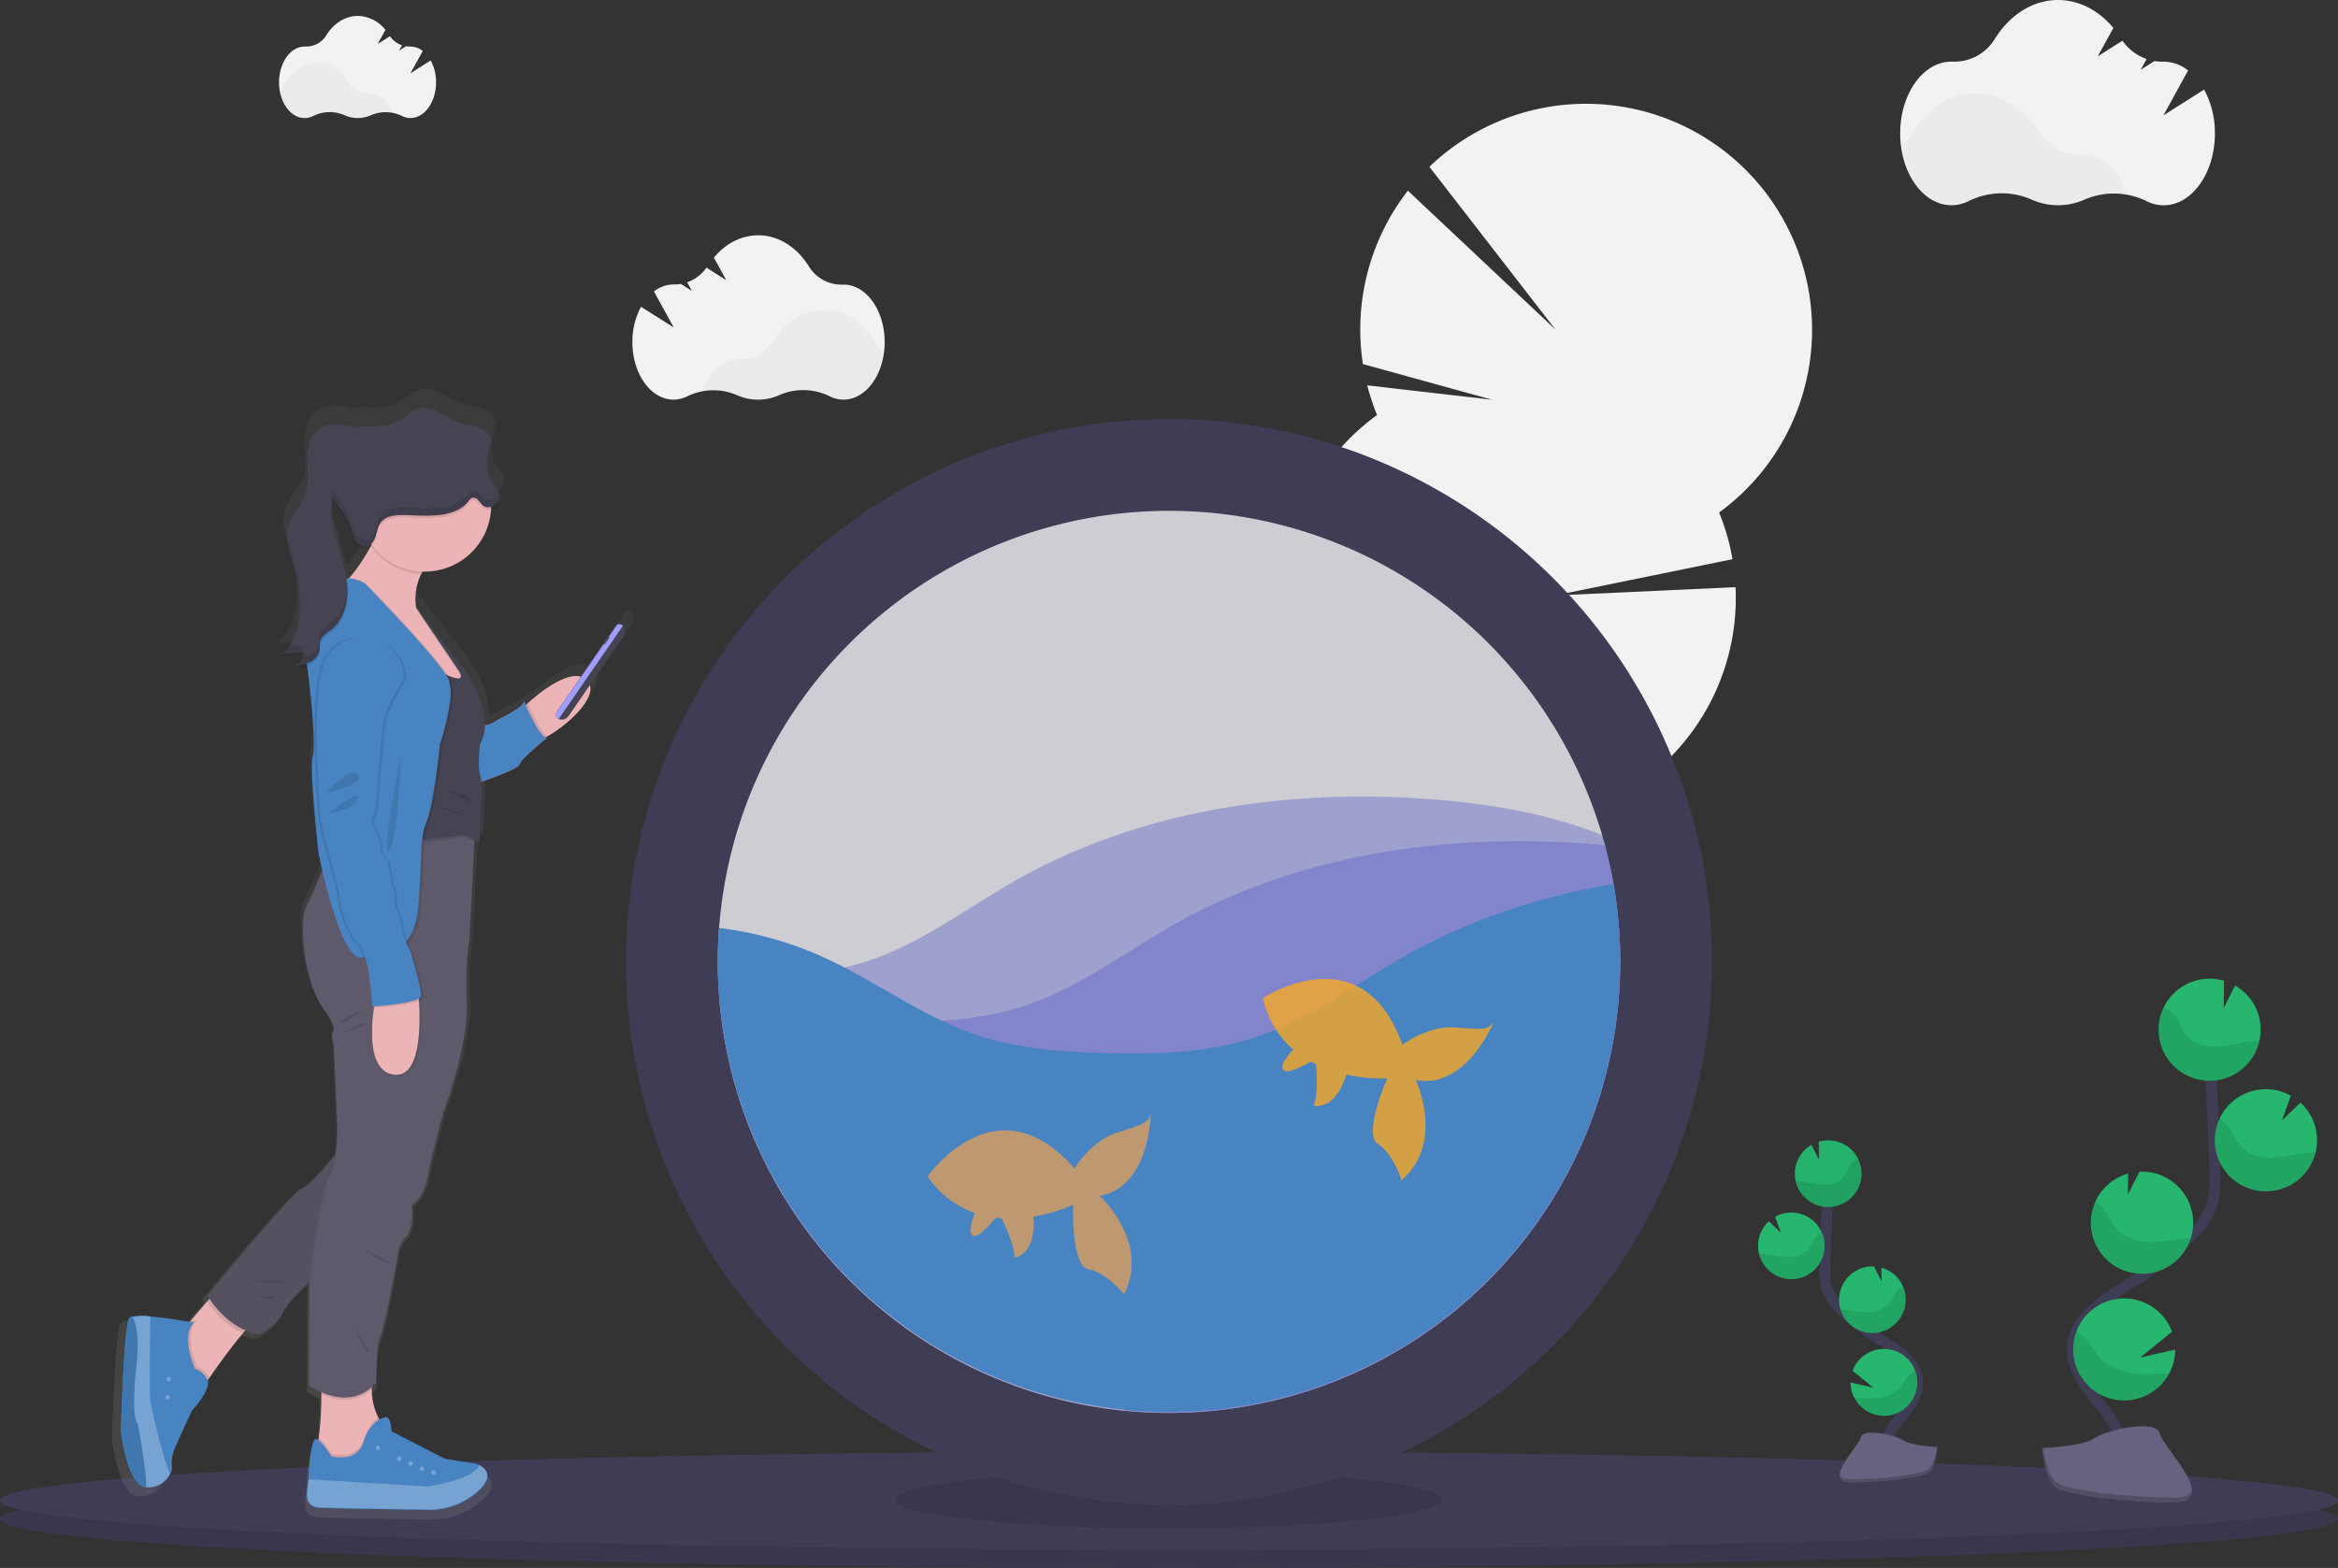 <svg xmlns="http://www.w3.org/2000/svg" xmlns:xlink="http://www.w3.org/1999/xlink" width="855.394" height="573.768" viewBox="0 0 855.394 573.768">
  <rect x="0" y="0" width="855.394" height="573.768" fill="#333333" stroke="none"/>
  <defs>
    <linearGradient id="linear-gradient" x1="0.5" y1="1" x2="0.5" gradientUnits="objectBoundingBox">
      <stop offset="0" stop-color="gray" stop-opacity="0.251"/>
      <stop offset="0.54" stop-color="gray" stop-opacity="0.122"/>
      <stop offset="1" stop-color="gray" stop-opacity="0.102"/>
    </linearGradient>
  </defs>
  <g id="undraw_fish_bowl_uu88" transform="translate(0 0.03)">
    <path id="Path_371" data-name="Path 371" d="M931.394,775.472c0,4.473-39.129,8.562-103.831,11.7-11.762.563-24.372,1.1-37.742,1.632q-17.336.661-36.33,1.233-18.414.547-38.223,1.02c-41.725,1-87.841,1.714-136.838,2.073q-17.834.139-36.15.2-19.075.073-38.582.065C267.484,793.4,76,785.389,76,775.5S267.484,757.54,503.7,757.54c101.692,0,195.075,1.485,268.486,3.967l8.023.269h.049C872.716,765.09,931.394,769.987,931.394,775.472Z" transform="translate(-76 -219.668)" fill="#3f3d56"/>
    <path id="Path_372" data-name="Path 372" d="M931.394,775.472c0,4.473-39.129,8.562-103.831,11.7-11.762.563-24.372,1.1-37.742,1.632q-17.336.661-36.33,1.233-18.414.547-38.223,1.02c-41.725,1-87.841,1.714-136.838,2.073q-17.834.139-36.15.2-19.075.073-38.582.065C267.484,793.4,76,785.389,76,775.5S267.484,757.54,503.7,757.54c101.692,0,195.075,1.485,268.486,3.967l8.023.269h.049C872.716,765.09,931.394,769.987,931.394,775.472Z" transform="translate(-76 -219.668)" opacity="0.1"/>
    <path id="Path_373" data-name="Path 373" d="M931.394,767.25c0,4.473-39.129,8.562-103.831,11.7-11.762.571-24.372,1.11-37.742,1.632q-17.336.661-36.33,1.233-18.414.547-38.223,1.02c-41.725,1-87.841,1.714-136.838,2.073q-17.834.122-36.15.2-19.075.065-38.582.065c-236.213,0-427.7-8.015-427.7-17.908S267.484,749.35,503.7,749.35c101.692,0,195.075,1.486,268.486,3.967l8.023.269h.049C872.716,756.867,931.394,761.765,931.394,767.25Z" transform="translate(-76 -218.163)" fill="#3f3d56"/>
    <path id="Path_374" data-name="Path 374" d="M931.394,767.236c0,4.473-39.129,8.562-103.831,11.713-11.762.563-24.372,1.1-37.742,1.632q-17.336.645-36.33,1.232-18.414.547-38.215,1.02c-41.733,1-87.849,1.714-136.847,2.073q-17.826.122-36.15.2-19.075.073-38.582.082c-236.213,0-427.7-8.023-427.7-17.957,0-8.529,142.5-15.671,333.318-17.467q16.324-.163,33.016-.261,30.053-.171,61.363-.18t61.363.18q16.724.106,33.008.261c64.848.6,124.13,1.837,174.107,3.526l8.023.269h.057C872.716,756.862,931.394,761.759,931.394,767.236Z" transform="translate(-76 -218.157)" fill="#3f3d56"/>
    <path id="Path_375" data-name="Path 375" d="M810.454,321.941l-66.179,3.053,65.028-13.28a82.543,82.543,0,0,0-4.9-17.092,82.715,82.715,0,1,0-106-126.513l46.149,59.584-54.025-50.85A82.887,82.887,0,0,0,674.08,240.3l47.292,13.059-45.708-5.273a83.817,83.817,0,0,0,3.591,10.864,82.723,82.723,0,0,0-27.964,98.387,82.715,82.715,0,0,0,10.864,140.683,28.517,28.517,0,0,0-4.293,8.913,27.179,27.179,0,0,0-.318,14.267,28.265,28.265,0,0,0-7.575,26.568,28.266,28.266,0,0,0-7.574,26.568,28.249,28.249,0,0,0-7.575,26.568,27.254,27.254,0,0,0-7.256,12.3c-3.42,12,1.241,23.858,10.415,26.47s19.377-5,22.8-17.01A27.269,27.269,0,0,0,661.1,608.4a28.315,28.315,0,0,0,7.575-26.568,28.323,28.323,0,0,0,7.575-26.576,28.3,28.3,0,0,0,7.574-26.568,27.164,27.164,0,0,0,7.248-12.3,28.283,28.283,0,0,0,1.061-9.7,82.715,82.715,0,0,0,84.152-113.715,82.756,82.756,0,0,0,34.126-71.011Z" transform="translate(-175.438 -107.102)" fill="#f2f2f2"/>
    <ellipse id="Ellipse_87" data-name="Ellipse 87" cx="99.815" cy="10.554" rx="99.815" ry="10.554" transform="translate(327.882 538.15)" opacity="0.1"/>
    <circle id="Ellipse_88" data-name="Ellipse 88" cx="198.667" cy="198.667" r="198.667" transform="translate(229.03 153.288)" fill="#3f3d56"/>
    <path id="Path_376" data-name="Path 376" d="M727.911,492.589a165.084,165.084,0,0,1-165.08,165.08c-5.232,0-10.415-.237-15.508-.718A165.106,165.106,0,0,1,397.858,498.155q-.1-2.783-.1-5.567,0-6.252.465-12.406a165.107,165.107,0,0,1,323.1-33.889c.351,1.233.7,2.449,1.037,3.714q1.836,6.938,3.1,14.112a166.5,166.5,0,0,1,2.449,28.47Z" transform="translate(-135.135 -140.642)" fill="#fff" opacity="0.74"/>
    <path id="Path_377" data-name="Path 377" d="M727.931,516.134A165.078,165.078,0,0,1,397.87,521.7c18.822.539,37.995-.082,55.78-6.211,19.279-6.636,35.783-19.336,53.536-29.384,47.691-26.894,104.606-34.134,159.088-28.812,18.5,1.8,37.693,5.558,55.062,12.464a165.2,165.2,0,0,1,6.6,46.337Z" transform="translate(-135.155 -164.188)" fill="#585ec7" opacity="0.4"/>
    <path id="Path_378" data-name="Path 378" d="M740.9,519.809a165.084,165.084,0,0,1-165.08,165.08c-5.232,0-10.415-.237-15.508-.718A165.088,165.088,0,0,1,468.42,541.691c18.822.539,37.995-.082,55.78-6.211,19.287-6.636,35.783-19.336,53.536-29.384,47.259-26.658,103.57-34,157.6-28.951q1.837,6.938,3.1,14.112A166.506,166.506,0,0,1,740.9,519.809Z" transform="translate(-148.121 -167.862)" fill="#585ec7" opacity="0.4"/>
    <path id="Path_379" data-name="Path 379" d="M727.909,523.329a165.08,165.08,0,0,1-330.159,0q0-6.252.465-12.406a131.058,131.058,0,0,1,37.693,10.488c19.361,8.693,36.583,22.038,56.719,28.739,14.692,4.9,30.314,6.065,45.773,6.53,19.3.612,39.015.122,57.274-6.171,19.279-6.636,35.775-19.336,53.536-29.343,23.613-13.321,49.512-21.817,76.243-26.356a166.515,166.515,0,0,1,2.457,28.519Z" transform="translate(-135.133 -171.382)" fill="#4884c2"/>
    <path id="Path_380" data-name="Path 380" d="M1038.959,131.3l-14.9,9.444,9.044-16.447a14.692,14.692,0,0,0-8.978-3.216h-.245a17.615,17.615,0,0,1-3.085-.229l-5.052,3.2,2.163-3.934a18.006,18.006,0,0,1-8.832-6.7l-9.035,5.714,5.714-10.382c-5.289-6.342-12.406-10.227-20.25-10.227-9.395,0-17.761,5.583-23.164,14.292a17.32,17.32,0,0,1-15.312,8.26h-.506c-10.374,0-18.773,11.762-18.773,26.274s8.407,26.266,18.773,26.266a14.129,14.129,0,0,0,6.53-1.632,27.1,27.1,0,0,1,22.732-.449,23.735,23.735,0,0,0,19.328.049,27.11,27.11,0,0,1,22.536.433,14.064,14.064,0,0,0,6.473,1.632c10.374,0,18.773-11.762,18.773-26.266A33.349,33.349,0,0,0,1038.959,131.3Z" transform="translate(-232.539 -98.55)" fill="#f2f2f2"/>
    <path id="Path_381" data-name="Path 381" d="M1010.862,177.434a27.751,27.751,0,0,0-16.1,1.747,23.67,23.67,0,0,1-19.32,0,27.118,27.118,0,0,0-22.74.441,14.04,14.04,0,0,1-6.53,1.632c-9.256-.033-16.888-9.346-18.487-21.589a17.615,17.615,0,0,0,4.6-4.963c5.4-8.709,13.778-14.292,23.172-14.292s17.663,5.518,23.066,14.129a17.786,17.786,0,0,0,15.312,8.415h.237C1001.4,162.97,1007.769,168.855,1010.862,177.434Z" transform="translate(-232.528 -106.249)" opacity="0.03"/>
    <path id="Path_382" data-name="Path 382" d="M256.576,121.95l-7.428,4.71,4.514-8.162a7.346,7.346,0,0,0-4.5-1.632h-.114a8.807,8.807,0,0,1-1.543-.114l-2.522,1.632,1.086-1.967a8.978,8.978,0,0,1-4.408-3.338l-4.506,2.857,2.849-5.183a13.214,13.214,0,0,0-10.1-5.1c-4.693,0-8.864,2.791-11.558,7.134a8.644,8.644,0,0,1-7.64,4.081h-.253c-5.175,0-9.37,5.86-9.37,13.1s4.2,13.059,9.37,13.059a7.036,7.036,0,0,0,3.265-.816,13.517,13.517,0,0,1,11.337-.22,11.851,11.851,0,0,0,9.64,0,13.565,13.565,0,0,1,11.239.212,6.93,6.93,0,0,0,3.224.816c5.175,0,9.37-5.86,9.37-13.059a16.536,16.536,0,0,0-1.959-8.007Z" transform="translate(-98.99 -99.86)" fill="#f2f2f2"/>
    <path id="Path_383" data-name="Path 383" d="M242.576,144.967a13.769,13.769,0,0,0-8.023.873,11.851,11.851,0,0,1-9.64,0,13.533,13.533,0,0,0-11.345.22,6.979,6.979,0,0,1-3.265.816c-4.6,0-8.423-4.628-9.223-10.733a8.922,8.922,0,0,0,2.3-2.449c2.694-4.342,6.873-7.126,11.558-7.126s8.807,2.751,11.5,7.044a8.856,8.856,0,0,0,7.64,4.2h.122C237.867,137.752,241.009,140.691,242.576,144.967Z" transform="translate(-98.988 -103.705)" opacity="0.03"/>
    <path id="Path_384" data-name="Path 384" d="M362.628,230.168l11.966,7.566-7.248-13.174a11.819,11.819,0,0,1,7.224-2.571h.188a13.223,13.223,0,0,0,2.449-.188l4.04,2.571-1.755-3.159a14.414,14.414,0,0,0,7.077-5.371l7.24,4.6-4.522-8.276c4.236-5.077,9.941-8.162,16.218-8.162,7.534,0,14.235,4.473,18.569,11.427a13.876,13.876,0,0,0,12.243,6.62h.408c8.309,0,15.043,9.419,15.043,21.042s-6.734,21.05-15.043,21.05a11.313,11.313,0,0,1-5.248-1.314,21.728,21.728,0,0,0-18.21-.359,18.961,18.961,0,0,1-15.508.041,21.711,21.711,0,0,0-18.055.351,11.346,11.346,0,0,1-5.183,1.281c-8.317,0-15.051-9.427-15.051-21.05A26.732,26.732,0,0,1,362.628,230.168Z" transform="translate(-128.097 -117.936)" fill="#f2f2f2"/>
    <path id="Path_385" data-name="Path 385" d="M390.89,267.12a22.266,22.266,0,0,1,12.9,1.4,19,19,0,0,0,15.508,0,21.72,21.72,0,0,1,18.218.351,11.28,11.28,0,0,0,5.24,1.314c7.387,0,13.525-7.436,14.806-17.247a14.235,14.235,0,0,1-3.73-4.016c-4.334-6.97-11.035-11.427-18.569-11.427s-14.145,4.424-18.479,11.329a14.235,14.235,0,0,1-12.243,6.734h-.188C398.464,255.538,393.371,260.248,390.89,267.12Z" transform="translate(-133.872 -124.092)" opacity="0.03"/>
    <path id="Path_386" data-name="Path 386" d="M1022.022,721.717c3.967-7.346-.531-16.324-5.714-22.854s-11.427-13.345-11.329-21.679c.2-11.974,12.9-19.05,23.066-25.4a112.268,112.268,0,0,0,20.716-16.643,30.554,30.554,0,0,0,6.366-8.521c2.1-4.677,2.041-10.007,1.91-15.141q-.661-25.621-2.538-51.209" transform="translate(-246.732 -183.413)" fill="none" stroke="#3f3d56" stroke-miterlimit="10" stroke-width="4"/>
    <path id="Path_387" data-name="Path 387" d="M1080.9,555.111a18.642,18.642,0,0,0-9.329-15.3l-4.179,8.268.122-10.015a18.675,18.675,0,1,0,13.386,17.043Z" transform="translate(-253.825 -179.193)" fill="#26b66e"/>
    <path id="Path_388" data-name="Path 388" d="M1040.56,707.872a18.667,18.667,0,1,1,.906-15.043l-11.672,9.493,12.839-2.971a18.557,18.557,0,0,1-2.072,8.519Z" transform="translate(-246.791 -205.538)" fill="#26b66e"/>
    <path id="Path_389" data-name="Path 389" d="M1032.791,661.163a18.675,18.675,0,0,1-5.926-36.64l-.1,7.7,4.228-8.374h.049a18.681,18.681,0,1,1,1.747,37.321Z" transform="translate(-248.245 -195.093)" fill="#26b66e"/>
    <path id="Path_390" data-name="Path 390" d="M1088.344,624.2a18.683,18.683,0,1,1,8.252-34.958l-3.265,9.044,6.791-6.53a18.569,18.569,0,0,1,6.032,12.888,18.238,18.238,0,0,1-.465,5.183,18.683,18.683,0,0,1-17.345,14.374Z" transform="translate(-258.457 -188.299)" fill="#26b66e"/>
    <path id="Path_391" data-name="Path 391" d="M1078.384,562.393c-4.31.473-8.5,1.812-12.831,2.081s-9.076-.767-11.811-4.13c-1.477-1.812-2.212-4.081-3.461-6.081a13.278,13.278,0,0,0-4.7-4.424,18.683,18.683,0,1,0,34.918,12.374C1079.829,562.271,1079.086,562.32,1078.384,562.393Z" transform="translate(-253.819 -181.496)" opacity="0.1"/>
    <path id="Path_392" data-name="Path 392" d="M1088.355,626.617A18.7,18.7,0,0,1,1070.6,600a13.613,13.613,0,0,1,3.754,3.763c1.331,2.008,2.139,4.326,3.706,6.171,2.906,3.42,7.877,4.538,12.382,4.334s8.856-1.485,13.353-1.894c.62-.057,1.249-.1,1.877-.114a18.683,18.683,0,0,1-17.32,14.357Z" transform="translate(-258.468 -190.714)" opacity="0.1"/>
    <path id="Path_393" data-name="Path 393" d="M1032.788,663.648a18.675,18.675,0,0,1-17.957-26.3,15.215,15.215,0,0,1,3.951,3.8c1.445,2.049,2.351,4.408,4.081,6.3,3.151,3.51,8.448,4.742,13.223,4.628,4.628-.1,9.076-1.232,13.68-1.583a18.691,18.691,0,0,1-16.977,13.158Z" transform="translate(-248.242 -197.579)" opacity="0.1"/>
    <path id="Path_394" data-name="Path 394" d="M1040.556,710.569A18.683,18.683,0,0,1,1006.5,695.33a18.775,18.775,0,0,1,4.081,3.648c1.779,2.171,2.947,4.62,5,6.636,3.82,3.755,9.982,5.3,15.508,5.444A81.04,81.04,0,0,0,1040.556,710.569Z" transform="translate(-246.786 -208.234)" opacity="0.1"/>
    <path id="Path_395" data-name="Path 395" d="M991.36,745.936s14.741-.457,19.181-3.616,22.674-6.946,23.776-1.869,22.152,25.229,5.51,25.368-38.672-2.6-43.1-5.3S991.36,745.936,991.36,745.936Z" transform="translate(-244.229 -216.071)" fill="#656380"/>
    <path id="Path_396" data-name="Path 396" d="M1040.129,765.846c-16.643.131-38.672-2.6-43.1-5.3-3.379-2.057-4.726-9.435-5.175-12.839h-.49s.931,11.884,5.363,14.586,26.462,5.428,43.1,5.3c4.807-.041,6.464-1.747,6.375-4.277C1045.532,764.859,1043.7,765.814,1040.129,765.846Z" transform="translate(-244.229 -217.861)" opacity="0.2"/>
    <path id="Path_397" data-name="Path 397" d="M916.844,730.255c-2.587-4.791.351-10.66,3.722-14.929s7.485-8.717,7.395-14.161c-.122-7.819-8.423-12.439-15.059-16.585a73.166,73.166,0,0,1-13.525-10.872,19.858,19.858,0,0,1-4.154-5.558c-1.371-3.061-1.331-6.53-1.241-9.884q.432-16.749,1.632-33.465" transform="translate(-226.326 -195.272)" fill="none" stroke="#3f3d56" stroke-miterlimit="10" stroke-width="4"/>
    <path id="Path_398" data-name="Path 398" d="M880.557,621.387a12.178,12.178,0,0,1,6.073-9.974l2.726,5.4-.082-6.53a12.2,12.2,0,1,1-8.717,11.1Z" transform="translate(-223.862 -192.512)" fill="#25b26b"/>
    <path id="Path_399" data-name="Path 399" d="M906.894,721.153a12.194,12.194,0,0,0,23.025-5.036,12.017,12.017,0,0,0-.816-4.946,12.2,12.2,0,0,0-22.854.131l7.623,6.2-8.383-1.943a11.957,11.957,0,0,0,1.4,5.591Z" transform="translate(-228.448 -209.702)" fill="#26b66e"/>
    <path id="Path_400" data-name="Path 400" d="M911.967,690.67a12.243,12.243,0,0,0,12.758-11.615,11.958,11.958,0,0,0-1.053-5.558,12.243,12.243,0,0,0-7.828-6.758l.057,5.028-2.775-5.469h0a12.243,12.243,0,0,0-12.749,11.615,11.942,11.942,0,0,0,.522,4.163,12.244,12.244,0,0,0,11.068,8.595Z" transform="translate(-227.505 -202.897)" fill="#26b66e"/>
    <path id="Path_401" data-name="Path 401" d="M875.692,666.516a12.188,12.188,0,1,0-5.4-22.83l2.155,5.909-4.432-4.261a12.2,12.2,0,0,0,7.672,21.181Z" transform="translate(-220.834 -198.463)" fill="#26b66e"/>
    <path id="Path_402" data-name="Path 402" d="M882.261,626.153c2.808.31,5.55,1.184,8.374,1.363s5.926-.506,7.713-2.7a38.593,38.593,0,0,0,2.261-3.967,8.777,8.777,0,0,1,3.069-2.9,12.194,12.194,0,1,1-22.789,8.1C881.339,626.079,881.8,626.153,882.261,626.153Z" transform="translate(-223.926 -194.013)" opacity="0.1"/>
    <path id="Path_403" data-name="Path 403" d="M875.757,668.082a12.243,12.243,0,0,0,12.758-11.615,12.072,12.072,0,0,0-1.159-5.787,8.977,8.977,0,0,0-2.449,2.449,36.341,36.341,0,0,1-2.449,4.032c-1.9,2.228-5.15,2.963-8.089,2.824s-5.787-.963-8.725-1.232c-.4-.041-.816-.065-1.224-.073a12.194,12.194,0,0,0,11.337,9.4Z" transform="translate(-220.899 -200.029)" opacity="0.1"/>
    <path id="Path_404" data-name="Path 404" d="M912.084,692.293a12.243,12.243,0,0,0,12.758-11.615,11.958,11.958,0,0,0-1.053-5.558,9.794,9.794,0,0,0-2.579,2.449,37.951,37.951,0,0,1-2.645,4.081c-2.057,2.293-5.518,3.1-8.635,3.028S904,683.862,901,683.641a12.243,12.243,0,0,0,11.084,8.652Z" transform="translate(-227.622 -204.52)" opacity="0.1"/>
    <path id="Path_405" data-name="Path 405" d="M907.21,722.922a12.194,12.194,0,0,0,23.025-5.036,12.017,12.017,0,0,0-.816-4.946,12.177,12.177,0,0,0-2.677,2.391c-1.159,1.412-1.926,3.012-3.265,4.334-2.5,2.449-6.53,3.453-10.1,3.551a51.747,51.747,0,0,1-6.162-.294Z" transform="translate(-228.764 -211.471)" opacity="0.1"/>
    <path id="Path_406" data-name="Path 406" d="M936.47,746.038s-9.631-.3-12.529-2.367-14.814-4.53-15.508-1.216-14.463,16.479-3.6,16.561,25.254-1.69,28.151-3.453S936.47,746.038,936.47,746.038Z" transform="translate(-227.562 -216.597)" fill="#656380"/>
    <path id="Path_407" data-name="Path 407" d="M904.606,759.033c10.872.09,25.3-1.69,28.151-3.453,2.212-1.347,3.085-6.171,3.379-8.391h.327s-.612,7.762-3.51,9.525-17.279,3.542-28.151,3.453c-3.134,0-4.22-1.135-4.163-2.792C901.08,758.388,902.272,759.017,904.606,759.033Z" transform="translate(-227.556 -217.766)" opacity="0.2"/>
    <path id="Path_408" data-name="Path 408" d="M554.815,627.834c18.569-3.428,18.65-30.494,18.65-30.494-.816,3.869-2.718,4.244-12.39,7.346s-15.508,13.1-15.508,13.1c-28.9-32.951-53.748,2.93-53.748,2.93a34.281,34.281,0,0,0,17.3,13.394c-1.143,2.791-2.351,6.685-.93,8.113,1.632,1.632,6.1-3.387,8.5-6.4.718.082,1.437.155,2.155.2,1.379,2.767,4.8,10.039,4.791,14.357,0,0,7.885-.6,6.889-14.978a59.468,59.468,0,0,0,14.5-4.318s-.816,22.421,5.714,23.6,12.929,9.125,12.929,9.125C573.36,644.9,554.815,627.834,554.815,627.834Z" transform="translate(-152.421 -190.225)" fill="#c99a68" opacity="0.91"/>
    <path id="Path_409" data-name="Path 409" d="M698,574.383c18.512,3.706,28.625-21.4,28.625-21.4-2.163,3.265-4.081,2.93-14.227,2.2s-19.255,6.383-19.255,6.383c-14.618-41.284-51.005-17.141-51.005-17.141a34.282,34.282,0,0,0,11.1,18.855c-2.1,2.171-4.661,5.338-3.869,7.183.914,2.163,6.913-.882,10.26-2.792.637.351,1.281.677,1.926.988.253,3.085.735,11.109-.873,15.116,0,0,7.55,2.359,11.949-11.362a59.207,59.207,0,0,0,14.994,1.371s-9.093,20.511-3.428,24.046,8.619,13.263,8.619,13.263C708.857,597.09,698,574.383,698,574.383Z" transform="translate(-180.048 -179.21)" fill="#f9a825" opacity="0.79"/>
    <path id="Path_410" data-name="Path 410" d="M316.283,354.552l.049-.073-.188-.122-.384-.269.073.065a1.583,1.583,0,0,0-2.073.4l-.229.335h0l-11.1,15.99-1.943,2.791c-5.844-1.755-15.329,5.656-20.136,9.9l-.816.751c-.384-.857-.6-1.4-.6-1.4-.237,2.612-9.444,6.53-11.6,7.942a7.812,7.812,0,0,1-3.208,1.086c.31-9.925-7.346-20.365-7.346-20.365l-18.765-23.9a21.05,21.05,0,0,1,1.918-12.651c.147-.31.31-.62.482-.922h.922a26.2,26.2,0,0,0,4.563-.408,24.976,24.976,0,0,0,20.52-23.025,4.091,4.091,0,0,0,3.224-4.252,3.265,3.265,0,0,0,0-1.159h0a4.219,4.219,0,0,0-.22-.71h0a21.633,21.633,0,0,0-2.506-3.689,11.427,11.427,0,0,1-1.779-6.073,24.2,24.2,0,0,1,.873-5.567,9.362,9.362,0,0,0,.531-3.363v-.229a5.56,5.56,0,0,0-.041-.9,4.128,4.128,0,0,0-.147-.628h0a6.016,6.016,0,0,0-2.514-3.061c-2.963-1.934-6.766-1.959-10.1-3.175-4.832-1.771-9.207-6.146-14.251-5.085-2.759.571-4.9,2.685-7.264,4.179a17.532,17.532,0,0,1-8.766,2.661c-2.612.082-5.248-.416-7.819,0a8.74,8.74,0,0,0-1.355.367,20.217,20.217,0,0,0-6.791-1.069,11.427,11.427,0,0,0-6.407,1.763c-3.469,2.449-4.4,7.134-4.342,11.345v.914c0,2.016.2,4.081.229,6.081a18.2,18.2,0,0,1-.759,5.55c-1.632,4.987-6.179,8.8-7.1,13.957a12.447,12.447,0,0,0-.155,2.694c-.065,2.922.873,5.852,1.739,8.685a63.552,63.552,0,0,1,3.216,18.145,29.825,29.825,0,0,1-2.212,10.994,16.632,16.632,0,0,1-1.567,2.906,8.368,8.368,0,0,1-.645.816l-.1.106c-.2.229-.408.441-.62.653l-.18.163a6.534,6.534,0,0,1-.645.506l-.212.163a6.481,6.481,0,0,1-.93.522l1.592-.09a7.021,7.021,0,0,1-1.592,1.012l8.423-.49a.676.676,0,0,0,.041.278,3.975,3.975,0,0,1-.122.62,4.9,4.9,0,0,1-.2.579.245.245,0,0,0,0,.082,5.029,5.029,0,0,1-.653,1.053l-.065.082a5.522,5.522,0,0,1-.424.449h0a4.035,4.035,0,0,1-.457.359l-.106.073a4.8,4.8,0,0,1-.522.3h0a5.242,5.242,0,0,1-.539.2l-.139.041a3.762,3.762,0,0,1-.588.122l.816-.1c.531-.065,1.061-.131,1.583-.22h.155a4.219,4.219,0,0,1-2.53,1.257,22.92,22.92,0,0,0,5.33-1.045c1.1,7.346,3.534,29.816,2.2,33.963-1.551,4.473,2.122,36.844,2.122,36.844s.5,2.449,1.371,6.187c-2.253,5.314-4.824,11.207-6.113,13.566-2.6,4.742-1.314,28.919,7.607,39.668,0,0,3.7,5.207,2.726,7.109s.163,5.216.163,5.216l1.412,31.286a81.562,81.562,0,0,1-.637,9.607c-3.8,4.718-9.68,11.6-12.447,12.725-4.269,1.73-36.15,40.452-36.15,40.452s.253.465.751,1.224l-.9,1.037-6.122,7.093-.482.563a147.388,147.388,0,0,0-14.855-2.049h-.6v-.114a23.054,23.054,0,0,0-6.4.171h-.049a2.113,2.113,0,0,0-1.053.555c-2.065,2.53-3.183,42.353-3.183,42.353s2.2,19.891,9.06,21.042a3.822,3.822,0,0,0,1.1.2h.073a2,2,0,0,0,.384,0,9.432,9.432,0,0,0,8.162-5.118,8.493,8.493,0,0,0,.686-1.836,14.57,14.57,0,0,1,1.355-8.456c2.171-4.9,6.138-13.435,6.138-13.435s7.281-7.664,5.983-11.386l.7-1.012c2.742-3.9,8.268-11.607,12.741-16.757l.882-.988a22.319,22.319,0,0,0,5.077,1.477s6.856-2.685,9.411-8.693c1.086-2.555,5.338-7.077,9.868-11.427-.1.751-.147,1.167-.147,1.167l-.155,38.076a27.115,27.115,0,0,0,4.685,2.587v.939a121.9,121.9,0,0,1-.979,16.243c-.041.286-.09.563-.139.816-.563-.4-1.053-.539-1.363-.22-1.4,1.42-2.277,10.5-2.359,14.692v.237h0c-.1,1.739-.563,3.8-.563,5.64-.041,2.677.816,4.9,5.118,5.109,5.371.229,28.47.58,40.811.759a27.376,27.376,0,0,0,18.259-6.473c2.269-1.943,4.008-4.081,4.081-6.138.114-1.559-.735-3.061-3.093-4.359a.206.206,0,0,1-.049.155c-.31-.171-.645-.335-1.012-.5l-11.876-1.861-20.242-10.35s-.122-6.252-2.555-5.216a6.831,6.831,0,0,0-2.049.816c-.122-.229-.245-.473-.367-.726a23.515,23.515,0,0,1-2.5-10.545,7.067,7.067,0,0,1,.049-1.012,17.707,17.707,0,0,0,1.673-1.722s-.155-14.219,1.437-16.912,6.53-29.865,6.53-29.865.163-5.052,3.346-8.056,2.073-11.7,2.073-11.7,4.465-2.367,5.9-10.113,6.056-24.65,6.056-24.65,9.566-24.968,8.929-40.77.955-24.021.955-24.021l1.992-36.73v-.571a14.4,14.4,0,0,1,1.322,1.094v-.4l.457.4s1.012-16.659.669-23.27c5.583-1.894,14.072-5.012,14.553-6.6.718-2.367,10.276-9.835,10.276-9.835a1.9,1.9,0,0,1-.579-.22c.3-.139.612-.3.947-.482,6.269-3.355,17.916-13.174,15.957-19.173l12.733-18.324a3.11,3.11,0,0,0-.294-3.893ZM212.55,336.7a9.109,9.109,0,0,0-.93.073,71.093,71.093,0,0,0-2.334-9.656c-1.477-4.963-3.061-9.958-3.306-15.124v-.677a19.089,19.089,0,0,1,.531-4.032c.31.563.645,1.118,1,1.632,2.032,3.077,4.416,6,5.673,9.468a27,27,0,0,0,1.771,4.775,4.489,4.489,0,0,0,4.179,2.449,3.265,3.265,0,0,0,1.575-.726A66.545,66.545,0,0,1,212.55,336.7Z" transform="translate(-85.22 -130.547)" fill="url(#linear-gradient)"/>
    <path id="Path_411" data-name="Path 411" d="M319.23,423.608a8.162,8.162,0,0,1-3.012,1.143c-3.926.114-7.158-10.513-7.158-10.513s1.118-1.126,2.9-2.71c5.256-4.685,16.324-13.321,21.466-8.489C339.211,408.459,325.98,419.951,319.23,423.608Z" transform="translate(-118.833 -154.254)" fill="#ecb4b6"/>
    <path id="Path_412" data-name="Path 412" d="M242.7,733.879l-14.471,15.6s-13.394.147-10.774-7.24a27.107,27.107,0,0,0,1.11-4.9,119.607,119.607,0,0,0,.947-15.818c0-3.469-.057-5.9-.057-5.9s21.091-9.24,18.936.384a18,18,0,0,0-.433,3.665,23.017,23.017,0,0,0,2.408,10.276A23.317,23.317,0,0,0,242.7,733.879Z" transform="translate(-101.935 -211.229)" fill="#ecb4b6"/>
    <path id="Path_413" data-name="Path 413" d="M242.7,738l-14.471,15.6s-13.394.147-10.774-7.24a27.106,27.106,0,0,0,1.11-4.9c1.91,1.477,4.661,5.836,4.661,5.836s9.24,2.693,11.778-5.387c1.42-4.522,3.665-6.758,5.363-7.844A23.318,23.318,0,0,0,242.7,738Z" transform="translate(-101.935 -215.354)" opacity="0.1"/>
    <path id="Path_414" data-name="Path 414" d="M275.646,761.505a26.4,26.4,0,0,1-17.638,6.3c-11.933-.18-34.281-.522-39.431-.743-6.921-.294-4.628-6.211-4.4-10.292v-.408c.073-4.081.922-12.929,2.277-14.316s6.113,6.154,6.113,6.154,9.24,2.7,11.778-5.387,7.713-8.84,7.713-8.84c2.351-1.02,2.449,5.077,2.449,5.077l19.589,10.08,11.476,1.812c.367.171.71.343,1.02.506C281.735,754.314,279.442,758.216,275.646,761.505Z" transform="translate(-101.295 -215.316)" fill="#4884c2"/>
    <circle id="Ellipse_89" data-name="Ellipse 89" cx="0.849" cy="0.849" r="0.849" transform="translate(137.377 528.967)" fill="#fff" opacity="0.25"/>
    <circle id="Ellipse_90" data-name="Ellipse 90" cx="0.849" cy="0.849" r="0.849" transform="translate(145.303 532.893)" fill="#fff" opacity="0.25"/>
    <circle id="Ellipse_91" data-name="Ellipse 91" cx="0.849" cy="0.849" r="0.849" transform="translate(149.384 534.722)" fill="#fff" opacity="0.25"/>
    <circle id="Ellipse_92" data-name="Ellipse 92" cx="0.849" cy="0.849" r="0.849" transform="translate(157.856 537.97)" fill="#fff" opacity="0.25"/>
    <circle id="Ellipse_93" data-name="Ellipse 93" cx="0.849" cy="0.849" r="0.849" transform="translate(153.546 536.583)" fill="#fff" opacity="0.25"/>
    <path id="Path_415" data-name="Path 415" d="M275.646,765.464a26.4,26.4,0,0,1-17.638,6.3c-11.933-.18-34.281-.522-39.431-.743-6.921-.294-4.628-6.211-4.4-10.292l43.512,2.685s17.818-2.7,18.879-8.015C281.735,758.273,279.442,762.175,275.646,765.464Z" transform="translate(-101.295 -219.274)" fill="#4884c2"/>
    <path id="Path_416" data-name="Path 416" d="M275.647,765.246a26.323,26.323,0,0,1-17.638,6.3c-11.933-.171-34.281-.514-39.423-.735-6.93-.3-4.636-6.22-4.408-10.3L257.69,763.2s17.818-2.7,18.879-8.007C281.736,758.063,279.442,761.965,275.647,765.246Z" transform="translate(-101.295 -219.236)" fill="#fff" opacity="0.25"/>
    <path id="Path_417" data-name="Path 417" d="M183.549,688.471a29.373,29.373,0,0,0-4.367,4.375c-4.318,5.02-9.656,12.529-12.309,16.324l-1.632,2.4-5.787-.89s-6.236-9.542-6.154-9.795,4.9-10.472,4.9-10.472l1.877-2.2,5.909-6.913,2.677-3.134S188.789,684.7,183.549,688.471Z" transform="translate(-90.206 -205.081)" fill="#ecb4b6"/>
    <path id="Path_418" data-name="Path 418" d="M166.873,711.432l-1.632,2.4-5.787-.89s-6.236-9.542-6.154-9.795,4.9-10.472,4.9-10.472l1.877-2.2.612.106h1.469c-5.167,5.387.384,17.247.384,17.247S164.964,708.118,166.873,711.432Z" transform="translate(-90.206 -207.343)" opacity="0.1"/>
    <path id="Path_419" data-name="Path 419" d="M156.281,723.207s-3.853,8.317-5.934,13.059a14.437,14.437,0,0,0-1.306,8.236,7.583,7.583,0,0,1-.661,1.787,9.059,9.059,0,0,1-7.885,4.987,2.752,2.752,0,0,1-.367,0c-7.019-.188-9.248-20.56-9.248-20.56s1.069-38.8,3.069-41.268a2,2,0,0,1,1.02-.539,21.309,21.309,0,0,1,6.187-.163c6.35.457,14.5,2.016,14.5,2.016h1.469c-5.167,5.387.375,17.238.375,17.238s2.449.237,4.391,3.7S156.281,723.207,156.281,723.207Z" transform="translate(-86.086 -206.997)" fill="#4884c2"/>
    <circle id="Ellipse_94" data-name="Ellipse 94" cx="0.849" cy="0.849" r="0.849" transform="translate(60.89 503.787)" fill="#fff" opacity="0.25"/>
    <circle id="Ellipse_95" data-name="Ellipse 95" cx="0.849" cy="0.849" r="0.849" transform="translate(60.473 510.513)" fill="#fff" opacity="0.25"/>
    <path id="Path_420" data-name="Path 420" d="M147.7,746.1a9.076,9.076,0,0,1-7.885,5h-.367c-7.019-.171-9.256-20.577-9.256-20.577s1.077-38.795,3.077-41.26a1.935,1.935,0,0,1,1.02-.547,21.868,21.868,0,0,1,6.179-.163c-.114,6.97-.449,29.016.041,31.2S144.906,740.238,147.7,746.1Z" transform="translate(-85.959 -206.961)" fill="#4884c2"/>
    <path id="Path_421" data-name="Path 421" d="M148.318,746.279a9.068,9.068,0,0,1-7.885,4.987,2.794,2.794,0,0,1-.367,0c-7.028-.188-9.256-20.56-9.256-20.56s1.077-38.8,3.077-41.268a1.934,1.934,0,0,1,1.012-.539,21.335,21.335,0,0,1,6.187-.163c-.114,6.97-.449,29.016,0,31.2S145.518,740.41,148.318,746.279Z" transform="translate(-86.073 -206.995)" fill="#fff" opacity="0.25"/>
    <path id="Path_422" data-name="Path 422" d="M139.446,751.163c-7.019-.171-9.256-20.577-9.256-20.577s1.077-38.795,3.077-41.26a1.935,1.935,0,0,1,1.02-.547c1.469,2.2,2.759,7.044,1.632,17.712-2.2,20.209.449,21.475.449,21.475S139.609,745.132,139.446,751.163Z" transform="translate(-85.959 -207.031)" fill="#4884c2"/>
    <path id="Path_423" data-name="Path 423" d="M139.376,751.163c-7.019-.171-9.256-20.577-9.256-20.577s1.077-38.795,3.077-41.26a1.935,1.935,0,0,1,1.02-.547c1.469,2.2,2.759,7.044,1.632,17.712-2.2,20.209.449,21.475.449,21.475S139.531,745.132,139.376,751.163Z" transform="translate(-85.946 -207.031)" opacity="0.1"/>
    <path id="Path_424" data-name="Path 424" d="M319.23,425.84a8.163,8.163,0,0,1-3.012,1.143c-3.926.114-7.158-10.513-7.158-10.513s1.118-1.126,2.9-2.71C313.206,416.658,316.749,424.4,319.23,425.84Z" transform="translate(-118.833 -156.486)" opacity="0.1"/>
    <path id="Path_425" data-name="Path 425" d="M289.812,421.877s3.265.229,5.314-1.159,10.97-5.2,11.2-7.738c0,0,5.314,12.937,8.317,13.394,0,0-9.24,7.281-9.933,9.59S286,443.931,286,443.931Z" transform="translate(-114.595 -156.343)" fill="#ff748e"/>
    <path id="Path_426" data-name="Path 426" d="M289.812,421.877s3.265.229,5.314-1.159,10.97-5.2,11.2-7.738c0,0,5.314,12.937,8.317,13.394,0,0-9.24,7.281-9.933,9.59S286,443.931,286,443.931Z" transform="translate(-114.595 -156.343)" fill="#4884c2"/>
    <path id="Path_427" data-name="Path 427" d="M186.412,688.484a29.37,29.37,0,0,0-4.367,4.375c-6.962-2.922-11.427-8.872-13.166-11.484l2.677-3.134S191.652,684.713,186.412,688.484Z" transform="translate(-93.07 -205.094)" opacity="0.1"/>
    <path id="Path_428" data-name="Path 428" d="M219.394,610.53s-11.3,15.084-15.426,16.781-34.918,39.415-34.918,39.415,6.619,12.162,18.773,14.161c0,0,6.619-2.62,9.084-8.464S218.8,650.092,218.8,650.092Z" transform="translate(-93.101 -192.65)" fill="#5e5a6b"/>
    <path id="Path_429" data-name="Path 429" d="M219.394,610.53s-11.3,15.084-15.426,16.781-34.918,39.415-34.918,39.415,6.619,12.162,18.773,14.161c0,0,6.619-2.62,9.084-8.464S218.8,650.092,218.8,650.092Z" transform="translate(-93.101 -192.65)" opacity="0.1"/>
    <path id="Path_430" data-name="Path 430" d="M188.81,672.426a48.779,48.779,0,0,0,10.276,0C205.208,671.855,200.588,675.544,188.81,672.426Z" transform="translate(-96.733 -204.014)" opacity="0.1"/>
    <path id="Path_431" data-name="Path 431" d="M185.41,677.25s8.089,4.62,11.207,2.31S193.6,681.788,185.41,677.25Z" transform="translate(-96.108 -204.912)" opacity="0.1"/>
    <path id="Path_432" data-name="Path 432" d="M238.916,716.015a18,18,0,0,0-.433,3.665c-6.244,5.665-13.753,3.91-18.446,1.853,0-3.469-.057-5.9-.057-5.9S241.071,706.4,238.916,716.015Z" transform="translate(-102.461 -211.232)" opacity="0.1"/>
    <path id="Path_433" data-name="Path 433" d="M274.807,470.673l-.237,4.261-1.9,35.783s-1.543,8.007-.922,23.409-8.627,39.717-8.627,39.717-4.465,16.479-5.852,24.021-5.714,9.852-5.714,9.852,1.077,8.472-2,11.427-3.265,7.852-3.265,7.852-4.775,26.478-6.309,29.1-1.388,16.479-1.388,16.479c-10.007,11.852-24.633,1.077-24.633,1.077l.155-37.105s4.155-34.183,7.232-38.958,3.077-17.859,3.077-17.859l-1.363-30.486s-1.094-3.265-.155-5.077-2.636-6.93-2.636-6.93c-8.619-10.472-9.852-34.028-7.346-38.648S222.9,475.5,222.9,475.5l10.3-6.007,18.61.555Z" transform="translate(-100.953 -166.729)" fill="#5e5a6b"/>
    <path id="Path_434" data-name="Path 434" d="M235.35,693.24s2.449,8.432,4.4,9.354S235.35,693.24,235.35,693.24Z" transform="translate(-105.286 -207.85)" opacity="0.1"/>
    <path id="Path_435" data-name="Path 435" d="M239.46,658.86s6.309,4.979,8.978,4.971S239.46,658.86,239.46,658.86Z" transform="translate(-106.041 -201.532)" opacity="0.1"/>
    <path id="Path_436" data-name="Path 436" d="M274.875,390.041v10.2l-6.709-2.889-6.685-2.881-14.553-14.316s-11.509-7.485-17.671-14.3c-3.518-3.885-5.289-7.558-2.187-9.493a19.4,19.4,0,0,0,4.024-3.534,65.716,65.716,0,0,0,8.032-11.843l.286-.522c3-5.493,4.979-10.194,4.979-10.194s8.44,2.71,13.876,6.53c.441.3.857.62,1.249.939,3.028,2.489,4.53,5.363,1.747,8.227a20.077,20.077,0,0,0-1.992,2.375h0a19.787,19.787,0,0,0-1.233,1.951c-.171.294-.326.6-.473.9a20.658,20.658,0,0,0-1.845,12.325Z" transform="translate(-103.47 -141.142)" fill="#ecb4b6"/>
    <path id="Path_437" data-name="Path 437" d="M264.328,345.926a20.079,20.079,0,0,0-1.992,2.375h0a19.793,19.793,0,0,0-1.232,1.951c-.171.294-.327.6-.473.9a24.176,24.176,0,0,1-18.144-9.795c-.1-.139-.2-.269-.286-.408l.286-.522c3-5.493,4.979-10.194,4.979-10.194s8.44,2.71,13.876,6.53c.441.3.857.62,1.249.939C265.609,340.188,267.111,343.1,264.328,345.926Z" transform="translate(-106.545 -141.135)" opacity="0.1"/>
    <path id="Path_438" data-name="Path 438" d="M285.228,319.61a24.234,24.234,0,0,1-24.25,24.25h-.922A24.258,24.258,0,1,1,285.2,319.626Z" transform="translate(-105.53 -134.726)" fill="#ecb4b6"/>
    <path id="Path_439" data-name="Path 439" d="M268.339,393.446s12.243,6.9,9.084,1.077L261.531,371h0l18.087,23.254s11.549,15.859,5.24,26.788c0,0-.922,9.084.155,11.239s-.31,25.1-.31,25.1-4.31-4.008-6.62-3.265-18.634,2.155-18.634,2.155Z" transform="translate(-109.715 -148.628)" opacity="0.1"/>
    <path id="Path_440" data-name="Path 440" d="M283.67,470.787l-.237,4.261c-1.461-1.061-3.493-2.253-4.848-1.8-2.261.767-18.585,2.155-18.585,2.155l.751-5.3Z" transform="translate(-109.816 -166.843)" opacity="0.1"/>
    <path id="Path_441" data-name="Path 441" d="M268.9,393.446s12.243,6.9,9.084,1.077L262.057,371h0l18.087,23.254s11.549,15.859,5.232,26.788c0,0-.922,9.084.155,11.239s-.31,25.1-.31,25.1-4.31-4.008-6.62-3.265S260,456.27,260,456.27Z" transform="translate(-109.816 -148.628)" fill="#464353"/>
    <path id="Path_442" data-name="Path 442" d="M267.054,402.967a84.53,84.53,0,0,1-3.763,16.2s-2.147,21.866-4.9,28.339-1.543,15.394-3.077,31.832c-.555,5.934-2.449,10.007-5.044,12.757-4.244,4.522-10.292,5.469-15.076,5.191l-1.135-.09c-7.7-.767-15.084-37.872-15.084-37.872s-3.542-31.563-2.155-35.873-1.388-28.951-2.31-34.338c-.588-3.412,1.175-8.978,2.547-12.627.816-2.09,1.453-3.542,1.453-3.542s2.62-8.309,6.93-12.619a6.342,6.342,0,0,1,4.571-1.918,11.329,11.329,0,0,1,5.714,1.788l.2.131s28.021,28.633,30.633,35.252A17.531,17.531,0,0,1,267.054,402.967Z" transform="translate(-101.435 -146.314)" opacity="0.1"/>
    <path id="Path_443" data-name="Path 443" d="M265.924,402.375a84.511,84.511,0,0,1-3.763,16.21s-2.155,21.866-4.9,28.331-1.543,15.394-3.085,31.832c-.547,5.926-2.449,10-5.044,12.757-4.236,4.522-10.284,5.461-15.067,5.183a10.289,10.289,0,0,1-1.135-.09c-7.7-.767-15.084-37.872-15.084-37.872s-3.542-31.563-2.155-35.873-1.388-28.943-2.31-34.338c-.588-3.412,1.175-8.978,2.547-12.619.816-2.1,1.453-3.542,1.453-3.542s2.62-8.317,6.93-12.627a6.342,6.342,0,0,1,4.563-1.918,11.427,11.427,0,0,1,5.714,1.788l.2.131s28.021,28.641,30.633,35.26A17.99,17.99,0,0,1,265.924,402.375Z" transform="translate(-101.228 -146.204)" fill="#4884c2"/>
    <path id="Path_444" data-name="Path 444" d="M237.319,550.49s-6.35,5.665-8.546,5.428S237.319,550.49,237.319,550.49Z" transform="translate(-104.023 -181.615)" opacity="0.1"/>
    <path id="Path_445" data-name="Path 445" d="M239.352,557.13a86.885,86.885,0,0,1-8.693,3.575C228.66,561.17,236.773,556.33,239.352,557.13Z" transform="translate(-104.366 -182.819)" opacity="0.1"/>
    <path id="Path_446" data-name="Path 446" d="M273.13,452.968s9.925.114,11.427,3.265S276.362,451.711,273.13,452.968Z" transform="translate(-112.229 -163.666)" opacity="0.1"/>
    <path id="Path_447" data-name="Path 447" d="M271.43,459.67s7.623,1.632,9.925,3.461S271.43,459.67,271.43,459.67Z" transform="translate(-111.917 -164.924)" opacity="0.1"/>
    <path id="Path_448" data-name="Path 448" d="M254.559,436.61s-.922,31.335-4.334,35.334S254.559,436.61,254.559,436.61Z" transform="translate(-107.86 -160.686)" opacity="0.1"/>
    <path id="Path_449" data-name="Path 449" d="M244.9,544.531s-6.342,27.6,6.407,29.327,8.831-31.408,8.831-31.408Z" transform="translate(-106.752 -180.137)" opacity="0.1"/>
    <path id="Path_450" data-name="Path 450" d="M244.335,543.941s-6.342,27.6,6.415,29.335,8.823-31.416,8.823-31.416Z" transform="translate(-106.648 -180.029)" fill="#ecb4b6"/>
    <path id="Path_451" data-name="Path 451" d="M250.917,399.219c-.653-16.585-23.866-20.014-29.278-4.326l-.114.318c-3.534,10.611-2,37.546-2,37.546s.465,18.063,2.155,24.062,6.464,23.254,6.464,26.021,4.424,13.394,6.293,14.169,2.808,6.775,3.265,7.852,1.837,15.084,1.837,15.084,17.4-1.078,17.712-3.844-3.853-16.324-3.853-16.324-3.069-5.542-3.461-10.007-2.849-6.464-2.392-9.542-1.388-4.62-1.388-6.628a49.159,49.159,0,0,0-1.379-7.387s-2.93-2.31-2.449-5.077-4.155-8.317-2.922-10.317,1.534-6.93,1.534-6.93,1.526-22.2,2.579-28.2,7.346-15.7,7.346-15.7A3.226,3.226,0,0,0,250.917,399.219Z" transform="translate(-102.317 -151.16)" opacity="0.1"/>
    <path id="Path_452" data-name="Path 452" d="M249.783,496.4c-4.236,4.522-10.284,5.46-15.067,5.183-.547-2.1-1.355-4.677-2.538-5.167-1.869-.767-6.293-11.427-6.293-14.161s-4.775-20.022-6.464-26.021-2.155-24.038-2.155-24.038-1.543-26.935,2-37.546c.041-.106.073-.212.106-.326,5.42-15.688,28.625-12.243,29.286,4.334v.759s-6.318,9.7-7.346,15.7-2.62,28.176-2.62,28.176-.31,4.9-1.543,6.93,3.387,7.55,2.93,10.317,2.449,5.085,2.449,5.085a48.9,48.9,0,0,1,1.388,7.387c0,2.008,1.845,3.542,1.388,6.619s2,5.077,2.392,9.55a25.041,25.041,0,0,0,2.09,7.215Z" transform="translate(-101.901 -151.057)" opacity="0.1"/>
    <path id="Path_453" data-name="Path 453" d="M249.786,398.658c-.661-16.585-23.866-20.022-29.286-4.326a.976.976,0,0,1-.106.318c-3.542,10.611-2,37.546-2,37.546s.465,18.055,2.155,24.062,6.44,23.221,6.44,26,4.424,13.394,6.293,14.161,2.808,6.775,3.265,7.852,1.869,15.092,1.869,15.092,17.4-1.077,17.7-3.852-3.844-16.324-3.844-16.324-3.069-5.542-3.461-10.007-2.857-6.473-2.392-9.55-1.388-4.62-1.388-6.619a49.538,49.538,0,0,0-1.379-7.395s-2.93-2.31-2.449-5.077-4.163-8.317-2.93-10.317,1.543-6.93,1.543-6.93,1.543-22.168,2.62-28.176,7.346-15.7,7.346-15.7A2.521,2.521,0,0,0,249.786,398.658Z" transform="translate(-102.109 -151.057)" fill="#4884c2"/>
    <path id="Path_454" data-name="Path 454" d="M221.91,452.475c.465-.465,9.24-10.162,12.015-6.693S221.91,452.475,221.91,452.475Z" transform="translate(-102.816 -162.234)" opacity="0.1"/>
    <path id="Path_455" data-name="Path 455" d="M222.9,461.845c.351-.351,8.774-.694,10.856-5.428S222.9,461.845,222.9,461.845Z" transform="translate(-102.998 -164.095)" opacity="0.1"/>
    <g id="Group_41" data-name="Group 41" transform="translate(108.545 170.543)" opacity="0.1">
      <path id="Path_456" data-name="Path 456" d="M210.736,358.164a2.375,2.375,0,0,1,.465.816,3.616,3.616,0,0,0-.465-3.151c-.408-.465-1.012-.751-1.379-1.249,0-.041-.049-.09-.082-.131a2.449,2.449,0,0,0,.082,2.449C209.724,357.437,210.328,357.715,210.736,358.164Z" transform="translate(-208.986 -316.129)"/>
      <path id="Path_457" data-name="Path 457" d="M225.327,319.629c0-.873.041-1.747,0-2.612-.155-3.142-.743-6.366-.873-9.517-.188,3.861.677,7.909.873,11.827Z" transform="translate(-211.824 -307.5)"/>
    </g>
    <path id="Path_458" data-name="Path 458" d="M325.561,412.777l.473.326a1.9,1.9,0,0,1-.49-2.645l21.4-31.065a1.91,1.91,0,0,1,2.653-.49l-.482-.327a3.061,3.061,0,0,1,.816,4.253l-20.1,29.163a3.045,3.045,0,0,1-4.277.784Z" transform="translate(-121.801 -150.019)" fill="#464353"/>
    <path id="Path_459" data-name="Path 459" d="M1.4,0H2V41.529H1.42A1.42,1.42,0,0,1,0,40.109V1.42A1.42,1.42,0,0,1,1.4,0Z" transform="translate(226.268 227.82) rotate(34.56)" fill="#9f9eff"/>
    <rect id="Rectangle_97" data-name="Rectangle 97" width="0.383" height="3.383" rx="0.17" transform="matrix(0.821, 0.571, -0.571, 0.821, 222.839, 232.913)" fill="#464353"/>
    <path id="Path_460" data-name="Path 460" d="M281.878,314.269c-.343-1.632-1.7-2.881-2.628-4.285-2.334-3.518-1.967-8.162-.873-12.243a8.734,8.734,0,0,0,.49-3.469,5.468,5.468,0,0,0-2.571-3.6c-2.857-1.885-6.53-1.91-9.746-3.093-4.669-1.73-8.9-5.991-13.77-4.954-2.661.563-4.71,2.62-7.011,4.081a16.855,16.855,0,0,1-8.464,2.6c-2.522.073-5.077-.416-7.558,0a6.74,6.74,0,0,0-1.306.359,19.3,19.3,0,0,0-6.53-1.053,11.076,11.076,0,0,0-6.187,1.722c-3.355,2.367-4.244,6.946-4.2,11.052s.743,8.325-.514,12.243c-1.559,4.9-5.967,8.57-6.848,13.6-.612,3.412.522,6.864,1.526,10.186,2.889,9.542,4.8,20.087.963,29.294-.971,2.334-2.449,4.644-4.726,5.714l8.162-.473a4.432,4.432,0,0,1-3.714,5.036,18.9,18.9,0,0,0,5.975-1.363,6.391,6.391,0,0,0,3.763-4.563,24.839,24.839,0,0,1,.229-3.314c.531-1.828,2.449-2.84,3.926-4.008,3.975-3.093,5.852-8.309,6.007-13.345s-1.184-9.99-2.612-14.822-2.963-9.7-3.191-14.692a19.131,19.131,0,0,1,.506-5.485c.294.547.62,1.086.955,1.592,1.967,3,4.269,5.852,5.477,9.231a25.906,25.906,0,0,0,1.714,4.644,4.255,4.255,0,0,0,4.04,2.359c1.641-.253,2.865-2.016,3.4-3.7s.775-3.518,1.8-4.954c1.943-2.71,5.82-2.955,9.15-2.857,7.019.22,16.7,1.29,22.193-4.081,1.045-1.02,1.543-2.587,3.175-2.2,1.461.343,2.277,2.718,3.836,3.265C279.226,319.476,282.466,317.093,281.878,314.269Z" transform="translate(-99.144 -132.356)" opacity="0.1"/>
    <path id="Path_461" data-name="Path 461" d="M281.878,313.169c-.343-1.632-1.7-2.881-2.628-4.285-2.334-3.518-1.967-8.162-.873-12.243a8.734,8.734,0,0,0,.49-3.469,5.468,5.468,0,0,0-2.571-3.6c-2.857-1.885-6.53-1.91-9.746-3.093-4.669-1.73-8.9-5.991-13.77-4.954-2.661.563-4.71,2.62-7.011,4.081a16.855,16.855,0,0,1-8.464,2.6c-2.522.073-5.077-.416-7.558,0a6.742,6.742,0,0,0-1.306.359,19.3,19.3,0,0,0-6.53-1.053,11.076,11.076,0,0,0-6.187,1.722c-3.355,2.367-4.244,6.946-4.2,11.052s.743,8.325-.514,12.243c-1.559,4.857-5.967,8.57-6.848,13.6-.612,3.412.522,6.864,1.526,10.186,2.889,9.542,4.8,20.087.963,29.294-.971,2.334-2.449,4.644-4.726,5.714l8.162-.482a4.432,4.432,0,0,1-3.714,5.036,18.894,18.894,0,0,0,5.975-1.363,6.391,6.391,0,0,0,3.763-4.563,24.839,24.839,0,0,1,.229-3.314c.531-1.828,2.449-2.84,3.926-4.008,3.975-3.093,5.852-8.309,6.007-13.345s-1.184-9.99-2.612-14.822-2.963-9.7-3.191-14.733a19.131,19.131,0,0,1,.506-5.485c.294.547.62,1.086.955,1.632,1.967,3,4.269,5.852,5.477,9.231a25.906,25.906,0,0,0,1.714,4.644,4.255,4.255,0,0,0,4.04,2.359c1.641-.253,2.865-2.016,3.4-3.7s.775-3.518,1.8-4.954c1.943-2.71,5.82-2.955,9.15-2.857,7.019.22,16.7,1.29,22.193-4.081,1.045-1.02,1.543-2.587,3.175-2.2,1.461.343,2.277,2.718,3.836,3.265C279.226,318.376,282.466,315.993,281.878,313.169Z" transform="translate(-99.144 -132.154)" fill="#464353"/>
    <g id="Group_42" data-name="Group 42" transform="translate(102.778 160.405)" opacity="0.1">
      <path id="Path_462" data-name="Path 462" d="M213.686,302.62c0,.531-.041,1.069,0,1.592,0,1.714.147,3.444.2,5.167C213.939,307.15,213.759,304.873,213.686,302.62Z" transform="translate(-204.079 -296.466)"/>
      <path id="Path_463" data-name="Path 463" d="M209.2,362.891c.212-6.342-1.232-12.888-3.085-19.026a36.358,36.358,0,0,1-1.632-6.775c-.343,3.183.677,6.383,1.632,9.468a65.534,65.534,0,0,1,3.085,16.332Z" transform="translate(-202.379 -302.801)"/>
      <path id="Path_464" data-name="Path 464" d="M294.6,303.634a24.227,24.227,0,0,1,.816-4.473,8.734,8.734,0,0,0,.49-3.469,3.723,3.723,0,0,0-.147-.612c-.1.465-.22.931-.343,1.4A21.1,21.1,0,0,0,294.6,303.634Z" transform="translate(-218.947 -295.08)"/>
      <path id="Path_465" data-name="Path 465" d="M210.033,387.69l-4.9.286a8.162,8.162,0,0,1-3.216,2.889l7.672-.457A4.081,4.081,0,0,0,210.033,387.69Z" transform="translate(-201.92 -312.1)"/>
      <path id="Path_466" data-name="Path 466" d="M285.823,319.257a4.252,4.252,0,0,1-5,2.334c-1.559-.53-2.375-2.906-3.836-3.265-1.632-.384-2.13,1.184-3.175,2.2-5.493,5.4-15.173,4.326-22.193,4.081-3.33-.1-7.207.147-9.15,2.857-1.02,1.437-1.249,3.265-1.8,4.954s-1.632,3.428-3.4,3.7a4.133,4.133,0,0,1-4.04-2.359,25.905,25.905,0,0,1-1.714-4.644c-1.208-3.379-3.51-6.228-5.477-9.231-.335-.506-.661-1.045-.955-1.592a19.13,19.13,0,0,0-.506,5.485q0,.2,0,.392a17.214,17.214,0,0,1,.473-3.183c.294.547.62,1.086.955,1.632,1.967,3,4.269,5.852,5.477,9.231a25.91,25.91,0,0,0,1.714,4.644,4.255,4.255,0,0,0,4.04,2.359c1.641-.253,2.865-2.016,3.4-3.7s.775-3.518,1.8-4.954c1.943-2.71,5.82-2.955,9.15-2.857,7.019.22,16.7,1.29,22.193-4.081,1.045-1.02,1.543-2.587,3.175-2.2,1.461.343,2.277,2.718,3.836,3.265,2.563.873,5.8-1.51,5.216-4.334a3.809,3.809,0,0,0-.18-.735Z" transform="translate(-206.079 -299.341)"/>
      <path id="Path_467" data-name="Path 467" d="M221.2,374.734c-1.5,1.167-3.4,2.179-3.926,4.008a24.834,24.834,0,0,0-.229,3.314,6.391,6.391,0,0,1-3.763,4.563,11.823,11.823,0,0,1-2.343.816,4.44,4.44,0,0,1-3.632,3.265,18.9,18.9,0,0,0,5.975-1.363,6.391,6.391,0,0,0,3.763-4.563,24.831,24.831,0,0,1,.229-3.314c.531-1.828,2.449-2.84,3.926-4.008,3.975-3.093,5.852-8.309,6.007-13.345V361.87C226.924,366.735,225.063,371.771,221.2,374.734Z" transform="translate(-202.911 -307.355)"/>
    </g>
  </g>
</svg>
